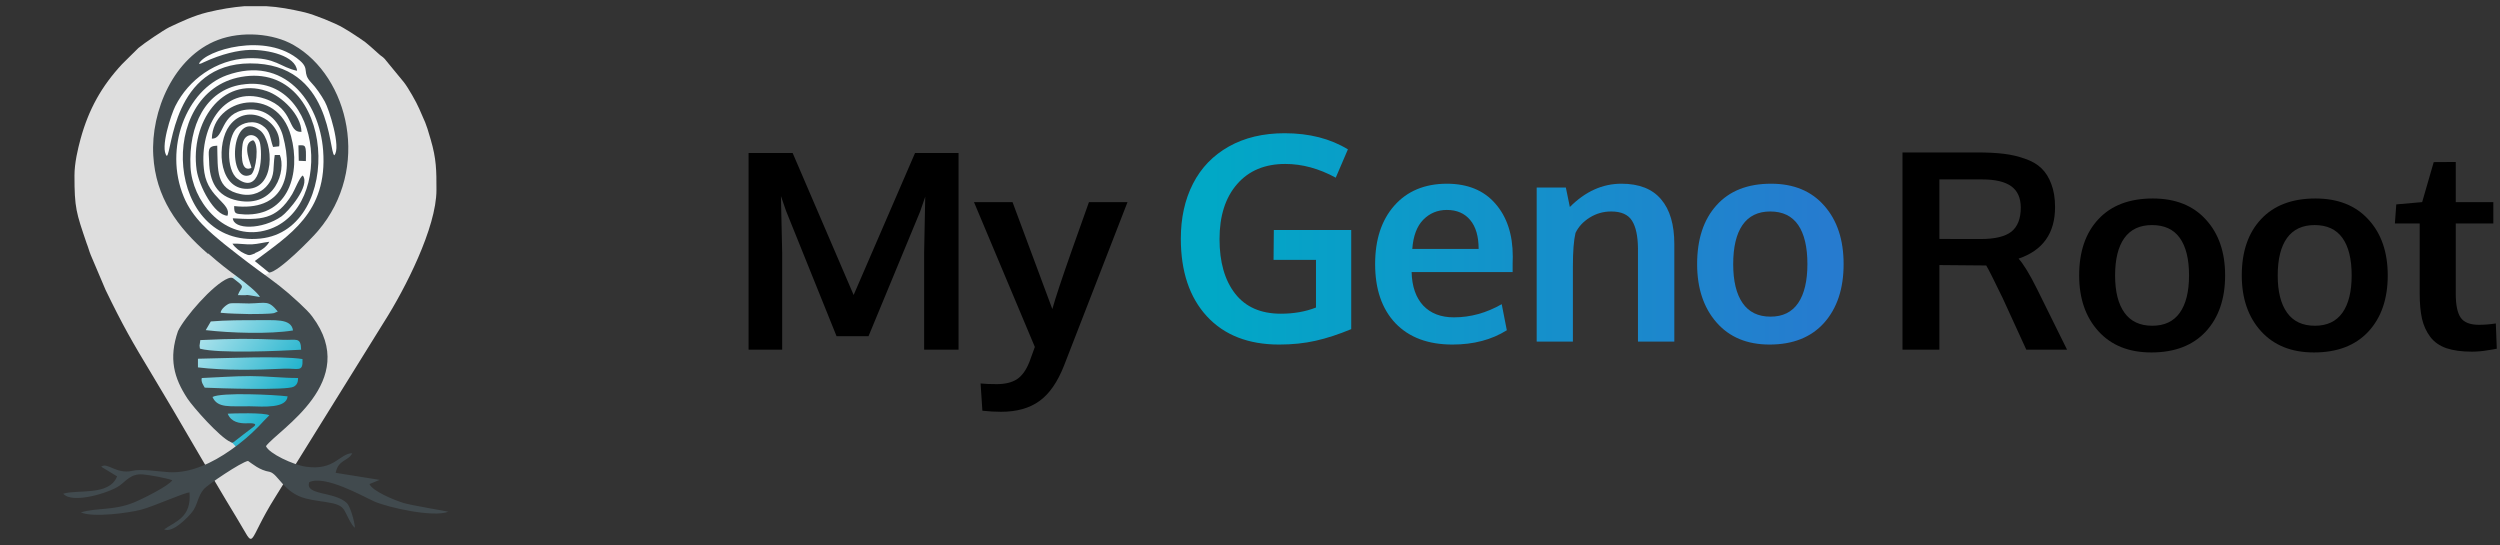 <svg width="211" height="46" viewBox="0 0 211 46" fill="none" xmlns="http://www.w3.org/2000/svg">
<rect x="0" y="0" width="211" height="46" fill="#333333" stroke="none"/>
<path fill-rule="evenodd" clip-rule="evenodd" d="M20.648 0.523H22.475C23.503 0.577 24.531 0.767 25.702 1.038C26.501 1.228 28.271 1.933 28.957 2.34C29.157 2.449 29.299 2.557 29.499 2.665C31.07 3.696 30.67 3.398 31.983 4.564C32.183 4.754 32.269 4.754 32.469 4.971L34.096 6.951C34.439 7.385 35.153 8.633 35.381 9.175C35.895 10.396 35.895 10.179 36.352 11.779C36.837 13.433 36.837 14.383 36.837 16.037C36.837 19.211 34.182 24.391 32.44 27.131L23.275 41.886C20.676 46.008 21.704 46.524 19.991 43.73C17.564 39.743 15.251 35.62 12.824 31.606C11.168 28.867 10.368 27.483 8.912 24.473L7.656 21.516C7.513 21.164 7.456 20.892 7.313 20.54C6.428 17.936 6.285 17.556 6.285 14.817C6.285 13.759 6.571 12.566 6.799 11.725C7.485 9.229 8.57 7.276 10.311 5.405L11.682 4.049C12.167 3.642 13.766 2.557 14.309 2.286C15.365 1.798 16.308 1.336 17.507 1.038C18.62 0.767 19.648 0.604 20.619 0.523H20.648Z" fill="#DEDEDE"/>
<path fill-rule="evenodd" clip-rule="evenodd" d="M16.308 27.049L19.506 23.55L19.905 23.225L20.676 22.194L26.501 27.592L26.73 32.555L20.277 38.089L19.563 37.329L15.908 32.908L16.308 27.049Z" fill="url(#paint0_linear_156_450)"/>
<path fill-rule="evenodd" clip-rule="evenodd" d="M21.133 3.099C25.416 3.099 28.9 7.304 28.9 12.484C28.9 15.007 28.072 17.312 26.73 18.994C26.473 19.292 24.731 21.353 23.475 22.52C22.989 22.981 22.247 23.252 22.19 23.279C21.419 23.632 20.077 21.814 19.563 21.706C16.022 20.838 13.367 17.041 13.367 12.511C13.367 7.331 16.85 3.127 21.133 3.127V3.099Z" fill="#FEFEFE"/>
<path fill-rule="evenodd" clip-rule="evenodd" d="M24.274 33.45C24.189 34.481 22.247 34.318 21.105 34.291C19.42 34.264 18.364 34.481 17.935 33.505C18.678 33.098 23.189 33.315 24.246 33.45H24.274ZM17.05 31.904C18.421 31.85 19.734 31.742 21.105 31.742C22.475 31.742 23.817 31.904 25.159 31.904C25.159 32.284 25.045 32.501 24.788 32.637C24.246 32.962 18.335 32.772 17.279 32.718C17.164 32.501 16.965 32.257 17.022 31.931L17.05 31.904ZM16.707 30.277C18.763 30.25 23.703 30.006 25.53 30.304C25.588 31.47 25.188 31.064 23.931 31.118C21.704 31.226 18.935 31.281 16.707 31.009V30.25V30.277ZM16.907 28.704C19.82 28.568 21.048 28.568 23.846 28.677C25.017 28.731 25.388 28.405 25.416 29.517C23.532 29.626 18.478 29.843 16.907 29.436C16.85 29.328 16.879 29.545 16.85 29.246C16.822 29.084 16.85 29.219 16.85 29.111C16.85 29.029 16.907 28.812 16.907 28.704ZM17.793 27.131C19.049 27.022 20.477 27.022 21.733 27.022C23.104 27.049 24.588 26.832 24.731 27.89C22.761 28.216 19.42 28.107 17.364 27.863L17.793 27.131ZM18.621 26.398C18.621 26.1 19.163 25.666 19.392 25.612C19.648 25.558 20.677 25.612 21.019 25.612C22.475 25.585 22.647 25.313 23.446 26.29L23.132 26.425C22.789 26.507 21.362 26.507 21.019 26.507C20.248 26.48 19.392 26.48 18.621 26.398ZM16.793 5.378C17.279 4.266 22.475 2.638 25.302 5.107C26.187 5.866 25.445 6.11 26.273 6.978C26.644 7.358 27.101 8.009 27.415 8.578C27.758 9.175 28.814 12.457 28.215 13.108C27.729 12.81 28.043 5.324 21.105 5.351C14.566 5.378 14.537 12.864 14.081 13.162C13.481 12.538 14.452 9.636 14.794 8.958C15.908 6.734 18.221 5.025 20.933 4.917C23.275 4.835 23.646 5.676 25.074 5.975C24.959 4.7 22.618 4.184 21.105 4.212C20.105 4.239 18.735 4.537 17.164 5.269C16.965 5.378 16.822 5.405 16.793 5.378ZM17.564 21.381C18.506 22.221 19.249 22.791 20.248 23.523C20.619 23.794 21.819 24.744 21.933 25.069C20.134 24.771 21.505 24.961 20.077 24.907C20.334 24.174 20.762 24.31 19.934 23.686C19.648 23.469 19.62 23.361 19.249 23.496C17.964 24.012 15.565 26.805 15.023 27.944C14.223 30.25 14.68 31.904 15.822 33.64C16.308 34.373 18.535 36.895 19.449 37.302C19.591 37.383 19.62 37.383 19.734 37.302C20.048 37.058 21.019 36.298 21.39 36.027C21.904 35.647 20.933 35.729 20.734 35.729C20.248 35.729 19.506 35.647 19.22 34.915C19.62 34.888 22.332 34.807 22.732 35.051C22.418 35.376 22.104 35.675 21.819 36C21.105 36.732 20.334 37.383 19.477 37.98C17.935 39.065 16.079 39.96 14.252 39.852C13.367 39.797 11.939 39.553 11.14 39.743C9.826 40.041 9.055 38.984 8.541 39.39L9.883 40.204C9.227 41.886 6.543 41.289 5.343 41.669C6.086 42.564 9.255 41.587 10.083 40.991C10.654 40.584 11.054 39.96 12.053 40.041C12.539 40.069 14.138 40.367 14.537 40.53C14.28 40.991 11.996 42.13 11.254 42.428C9.541 43.106 8.227 42.835 6.828 43.242C7.799 43.703 10.854 43.296 11.882 43.025C12.881 42.781 15.508 41.587 15.994 41.56C16.165 43.649 14.88 43.974 13.852 44.679C14.595 45.032 15.937 43.567 16.194 43.242C16.679 42.672 16.679 41.859 17.221 41.262C17.536 40.909 20.334 39.011 20.933 38.902C21.305 39.146 21.904 39.689 22.761 39.824C23.503 40.014 23.931 41.587 25.816 42.076C26.558 42.266 27.358 42.32 28.1 42.483C28.786 42.645 28.957 42.889 29.1 43.133C29.214 43.323 29.671 44.381 29.956 44.544C29.928 44.001 29.557 42.727 29.271 42.455C28.215 41.452 25.702 41.831 26.102 40.692C27.444 40.069 30.613 41.886 31.584 42.32C32.669 42.808 36.552 43.703 37.837 43.188C37.78 43.16 34.696 42.645 34.068 42.455C33.211 42.184 31.441 41.452 31.184 40.855L32.041 40.502L28.329 39.906C28.557 38.767 29.414 38.929 29.728 38.251C28.643 38.278 28.243 39.743 25.816 39.39C24.731 39.228 22.704 38.278 22.447 37.654C23.503 36.244 30.47 32.203 26.359 26.724C26.13 26.398 25.702 25.991 25.274 25.585C23.931 24.337 23.246 23.849 21.819 22.818C20.705 22.004 19.363 20.947 18.992 20.648C17.735 19.617 16.251 18.424 15.508 16.607C13.795 12.484 15.765 7.575 19.135 6.354C23.96 4.618 26.958 8.551 27.272 12.701C27.672 17.963 24.36 19.862 21.505 22.032L22.704 23.008C23.503 22.981 26.302 20.133 26.844 19.482C31.327 14.22 29.442 6.463 24.788 3.805C23.046 2.801 20.391 2.611 18.392 3.371C14.68 4.781 12.71 9.365 12.938 13.135C13.138 16.634 14.937 19.156 17.564 21.435V21.381Z" fill="#414A4E"/>
<path fill-rule="evenodd" clip-rule="evenodd" d="M20.419 7.141C27.415 6.029 28.386 18.424 21.99 19.536C18.763 20.079 16.222 16.932 16.079 14.084C15.908 10.585 17.336 7.629 20.391 7.141H20.419ZM20.362 6.49C13.11 7.765 14.023 20.974 21.99 20.133C29.128 19.373 28.329 5.079 20.362 6.49Z" fill="#414A4E"/>
<path fill-rule="evenodd" clip-rule="evenodd" d="M21.162 14.193C20.248 14.546 20.391 12.755 20.477 12.159C20.648 11.074 21.819 11.236 21.961 12.159C22.19 13.488 21.904 16.444 20.048 15.088C19.049 14.356 19.163 11.589 19.991 10.803C20.477 10.341 21.419 10.097 22.133 10.585C22.847 11.047 22.761 11.616 23.046 12.403L23.56 12.348C23.875 10.26 20.905 8.524 19.363 10.613C18.307 12.023 18.364 15.712 20.619 15.929C23.36 16.173 23.075 11.887 21.961 11.02C19.392 9.067 19.163 15.739 21.191 14.735C21.619 14.41 21.904 12.159 21.362 11.833C20.305 12.104 21.248 13.976 21.219 14.166L21.162 14.193Z" fill="#414A4E"/>
<path fill-rule="evenodd" clip-rule="evenodd" d="M19.192 18.234C19.591 17.176 17.593 16.742 17.25 14.573C16.707 11.02 18.735 7.114 22.361 8.334C24.902 9.202 24.217 11.209 25.445 11.128C25.416 9.69 23.789 8.117 22.504 7.683C18.706 6.409 16.051 10.368 16.593 14.329C16.793 15.712 18.078 18.153 19.192 18.207V18.234Z" fill="#414A4E"/>
<path fill-rule="evenodd" clip-rule="evenodd" d="M17.878 11.697C18.963 11.752 18.535 9.528 20.791 9.256C22.475 9.067 23.532 10.206 23.874 11.453C24.845 14.979 23.817 17.855 19.763 17.393C19.763 18.072 19.848 18.044 20.648 18.099C24.331 18.234 25.416 14.627 24.56 11.481C23.389 7.141 17.992 8.226 17.878 11.697Z" fill="#414A4E"/>
<path fill-rule="evenodd" clip-rule="evenodd" d="M18.335 12.294C17.45 12.321 17.621 12.755 17.65 13.623C17.678 15.251 18.249 16.58 20.077 16.932C23.246 17.556 24.16 14.356 23.617 13.081H23.189C23.018 14.111 23.246 14.762 22.618 15.576C22.19 16.146 21.39 16.607 20.334 16.39C18.192 15.956 18.392 14.41 18.335 12.294Z" fill="#414A4E"/>
<path fill-rule="evenodd" clip-rule="evenodd" d="M19.648 18.397C19.677 19.401 22.133 19.401 23.76 18.261C24.303 17.882 26.216 15.685 25.559 14.817C25.331 14.871 24.845 16.091 24.674 16.363C23.332 18.614 21.933 18.56 19.648 18.424V18.397Z" fill="#414A4E"/>
<path fill-rule="evenodd" clip-rule="evenodd" d="M21.533 21.353C22.018 21.164 22.504 20.838 22.732 20.404C22.247 20.458 21.79 20.594 21.276 20.621C20.705 20.648 20.191 20.54 19.62 20.567C19.82 20.892 20.277 21.245 20.648 21.408C21.047 21.598 21.105 21.543 21.533 21.381V21.353Z" fill="#414A4E"/>
<path fill-rule="evenodd" clip-rule="evenodd" d="M25.216 13.569L25.816 13.596C25.845 12.213 25.816 12.24 25.188 12.267L25.216 13.569Z" fill="#414A4E"/>
<path d="M63.18 29.51V12.912H66.899L72.047 24.898L77.23 12.912H80.902V29.51H77.997V21.307L78.09 16.605L77.66 17.851L73.302 28.377H70.606L66.341 17.795L65.911 16.548L66.016 21.352V29.51H63.18Z" fill="black"/>
<path d="M84.493 34.755C83.998 34.755 83.471 34.725 82.913 34.665L82.762 32.365C83.118 32.403 83.572 32.421 84.122 32.421C84.827 32.421 85.392 32.285 85.818 32.014C86.244 31.742 86.597 31.258 86.876 30.563C86.907 30.488 87.062 30.061 87.341 29.283L82.204 17.058H85.458L88.817 26.088C89.064 25.189 89.618 23.52 90.478 21.08C91.346 18.641 91.823 17.3 91.908 17.058H95.162C91.621 26.182 89.835 30.782 89.804 30.858C89.254 32.255 88.561 33.252 87.724 33.849C86.888 34.453 85.811 34.755 84.493 34.755Z" fill="black"/>
<path d="M160.571 29.51V12.866H166.881C167.741 12.866 168.485 12.904 169.112 12.979C169.748 13.055 170.348 13.195 170.914 13.399C171.487 13.595 171.948 13.863 172.297 14.203C172.653 14.543 172.932 14.989 173.133 15.54C173.342 16.084 173.447 16.73 173.447 17.477C173.447 19.683 172.421 21.133 170.367 21.828C170.786 22.289 171.305 23.142 171.925 24.389L174.458 29.51H171.018L169.031 25.17C168.28 23.614 167.815 22.693 167.636 22.406C167.505 22.398 167.067 22.395 166.323 22.395L163.685 22.372V29.51H160.571ZM167.16 20.174C168.369 20.174 169.236 19.966 169.763 19.551C170.29 19.128 170.553 18.452 170.553 17.523C170.553 16.707 170.286 16.107 169.752 15.721C169.217 15.336 168.4 15.143 167.299 15.143H163.685V20.163C163.802 20.163 164.379 20.166 165.417 20.174C166.455 20.174 167.036 20.174 167.16 20.174Z" fill="black"/>
<path d="M181.652 27.493C182.682 27.493 183.457 27.127 183.976 26.394C184.495 25.661 184.755 24.611 184.755 23.244C184.755 21.862 184.495 20.808 183.976 20.083C183.457 19.358 182.675 18.996 181.629 18.996C180.598 18.996 179.82 19.362 179.293 20.095C178.774 20.82 178.514 21.873 178.514 23.256C178.514 24.615 178.778 25.661 179.305 26.394C179.831 27.127 180.614 27.493 181.652 27.493ZM181.571 29.747C179.68 29.747 178.193 29.151 177.108 27.957C176.024 26.764 175.481 25.193 175.481 23.244C175.481 21.235 176.024 19.653 177.108 18.497C178.193 17.334 179.723 16.752 181.699 16.752C183.604 16.752 185.096 17.345 186.173 18.531C187.257 19.709 187.8 21.28 187.8 23.244C187.8 25.231 187.253 26.813 186.161 27.991C185.069 29.162 183.539 29.747 181.571 29.747Z" fill="black"/>
<path d="M195.377 27.493C196.407 27.493 197.182 27.127 197.701 26.394C198.22 25.661 198.48 24.611 198.48 23.244C198.48 21.862 198.22 20.808 197.701 20.083C197.182 19.358 196.4 18.996 195.354 18.996C194.323 18.996 193.545 19.362 193.018 20.095C192.499 20.82 192.239 21.873 192.239 23.256C192.239 24.615 192.503 25.661 193.03 26.394C193.556 27.127 194.339 27.493 195.377 27.493ZM195.296 29.747C193.405 29.747 191.918 29.151 190.833 27.957C189.749 26.764 189.206 25.193 189.206 23.244C189.206 21.235 189.749 19.653 190.833 18.497C191.918 17.334 193.448 16.752 195.423 16.752C197.329 16.752 198.821 17.345 199.898 18.531C200.982 19.709 201.525 21.28 201.525 23.244C201.525 25.231 200.978 26.813 199.886 27.991C198.794 29.162 197.263 29.747 195.296 29.747Z" fill="black"/>
<path d="M208.637 29.68C207.769 29.68 207.045 29.581 206.464 29.385C205.891 29.181 205.441 28.864 205.116 28.433C204.791 28.003 204.558 27.497 204.419 26.915C204.287 26.326 204.221 25.601 204.221 24.74V18.86H202.129L202.246 17.251L204.43 17.058L205.406 13.682L207.266 13.671V17.058H210.438V18.86H207.266V24.796C207.266 25.741 207.405 26.413 207.684 26.813C207.963 27.213 208.478 27.414 209.23 27.414C209.671 27.414 210.144 27.376 210.648 27.3L210.729 29.43C210.713 29.43 210.617 29.449 210.438 29.487C210.268 29.517 210.101 29.544 209.939 29.566C209.784 29.596 209.582 29.623 209.334 29.646C209.087 29.668 208.854 29.68 208.637 29.68Z" fill="black"/>
<path d="M107.966 29.08C105.361 29.08 103.324 28.283 101.855 26.69C100.393 25.096 99.662 22.914 99.662 20.145C99.662 18.385 100.004 16.839 100.688 15.505C101.372 14.164 102.379 13.119 103.709 12.369C105.039 11.62 106.609 11.245 108.421 11.245C110.497 11.245 112.278 11.698 113.763 12.606L112.737 14.996C111.321 14.223 109.902 13.837 108.479 13.837C106.753 13.837 105.396 14.405 104.409 15.541C103.421 16.677 102.928 18.224 102.928 20.18C102.928 22.121 103.367 23.656 104.246 24.784C105.124 25.912 106.411 26.477 108.106 26.477C109.195 26.477 110.182 26.303 111.069 25.956V21.932H107.488L107.511 19.411H114.043V27.779C112.985 28.22 111.982 28.548 111.034 28.761C110.093 28.974 109.07 29.08 107.966 29.08Z" fill="url(#paint1_linear_156_450)"/>
<path d="M122.593 29.08C120.532 29.08 118.926 28.481 117.776 27.281C116.633 26.074 116.061 24.409 116.061 22.287C116.061 20.22 116.601 18.575 117.682 17.352C118.763 16.129 120.237 15.513 122.103 15.505C123.868 15.505 125.236 16.066 126.208 17.186C127.188 18.306 127.678 19.794 127.678 21.648C127.678 21.782 127.674 21.999 127.666 22.299C127.666 22.599 127.666 22.82 127.666 22.962H119.14C119.171 24.177 119.498 25.119 120.12 25.79C120.75 26.453 121.613 26.784 122.709 26.784C124.109 26.784 125.454 26.413 126.745 25.672L127.176 27.873C125.893 28.678 124.365 29.08 122.593 29.08ZM119.198 21.009H124.797C124.797 19.951 124.56 19.139 124.085 18.571C123.611 18.003 122.954 17.719 122.114 17.719C121.329 17.719 120.664 17.995 120.12 18.547C119.583 19.099 119.276 19.92 119.198 21.009Z" fill="url(#paint2_linear_156_450)"/>
<path d="M129.696 28.832V15.825H132.157L132.495 17.47C133.801 16.16 135.252 15.505 136.846 15.505C138.339 15.505 139.454 15.943 140.193 16.819C140.939 17.687 141.313 18.949 141.313 20.606V28.832H138.245V20.985C138.237 19.936 138.07 19.151 137.744 18.63C137.417 18.109 136.83 17.849 135.983 17.849C135.322 17.849 134.715 18.022 134.163 18.369C133.619 18.709 133.222 19.139 132.973 19.66C132.826 20.275 132.752 21.222 132.752 22.5V28.832H129.696Z" fill="url(#paint3_linear_156_450)"/>
<path d="M149.431 26.725C150.465 26.725 151.243 26.343 151.764 25.577C152.284 24.812 152.545 23.715 152.545 22.287C152.545 20.843 152.284 19.742 151.764 18.985C151.243 18.227 150.457 17.849 149.408 17.849C148.373 17.849 147.592 18.231 147.063 18.997C146.542 19.754 146.282 20.855 146.282 22.299C146.282 23.719 146.546 24.812 147.075 25.577C147.604 26.343 148.389 26.725 149.431 26.725ZM149.349 29.08C147.452 29.08 145.959 28.457 144.87 27.21C143.782 25.964 143.238 24.323 143.238 22.287C143.238 20.188 143.782 18.535 144.87 17.328C145.959 16.113 147.495 15.505 149.478 15.505C151.39 15.505 152.887 16.125 153.968 17.363C155.056 18.594 155.601 20.235 155.601 22.287C155.601 24.362 155.053 26.015 153.956 27.246C152.86 28.469 151.324 29.08 149.349 29.08Z" fill="url(#paint4_linear_156_450)"/>
<defs>
<linearGradient id="paint0_linear_156_450" x1="33.385" y1="37.785" x2="10.028" y2="21.392" gradientUnits="userSpaceOnUse">
<stop stop-color="#19AFC1"/>
<stop offset="0.29" stop-color="#00A8C6"/>
<stop offset="0.839" stop-color="#FEFEFE"/>
<stop offset="1" stop-color="#FEFEFE"/>
</linearGradient>
<linearGradient id="paint1_linear_156_450" x1="102.141" y1="33.755" x2="154.206" y2="33.755" gradientUnits="userSpaceOnUse">
<stop stop-color="#01A8C6"/>
<stop offset="1" stop-color="#267BCF"/>
</linearGradient>
<linearGradient id="paint2_linear_156_450" x1="102.141" y1="33.755" x2="154.206" y2="33.755" gradientUnits="userSpaceOnUse">
<stop stop-color="#01A8C6"/>
<stop offset="1" stop-color="#267BCF"/>
</linearGradient>
<linearGradient id="paint3_linear_156_450" x1="102.141" y1="33.755" x2="154.206" y2="33.755" gradientUnits="userSpaceOnUse">
<stop stop-color="#01A8C6"/>
<stop offset="1" stop-color="#267BCF"/>
</linearGradient>
<linearGradient id="paint4_linear_156_450" x1="102.141" y1="33.755" x2="154.206" y2="33.755" gradientUnits="userSpaceOnUse">
<stop stop-color="#01A8C6"/>
<stop offset="1" stop-color="#267BCF"/>
</linearGradient>
</defs>
</svg>
